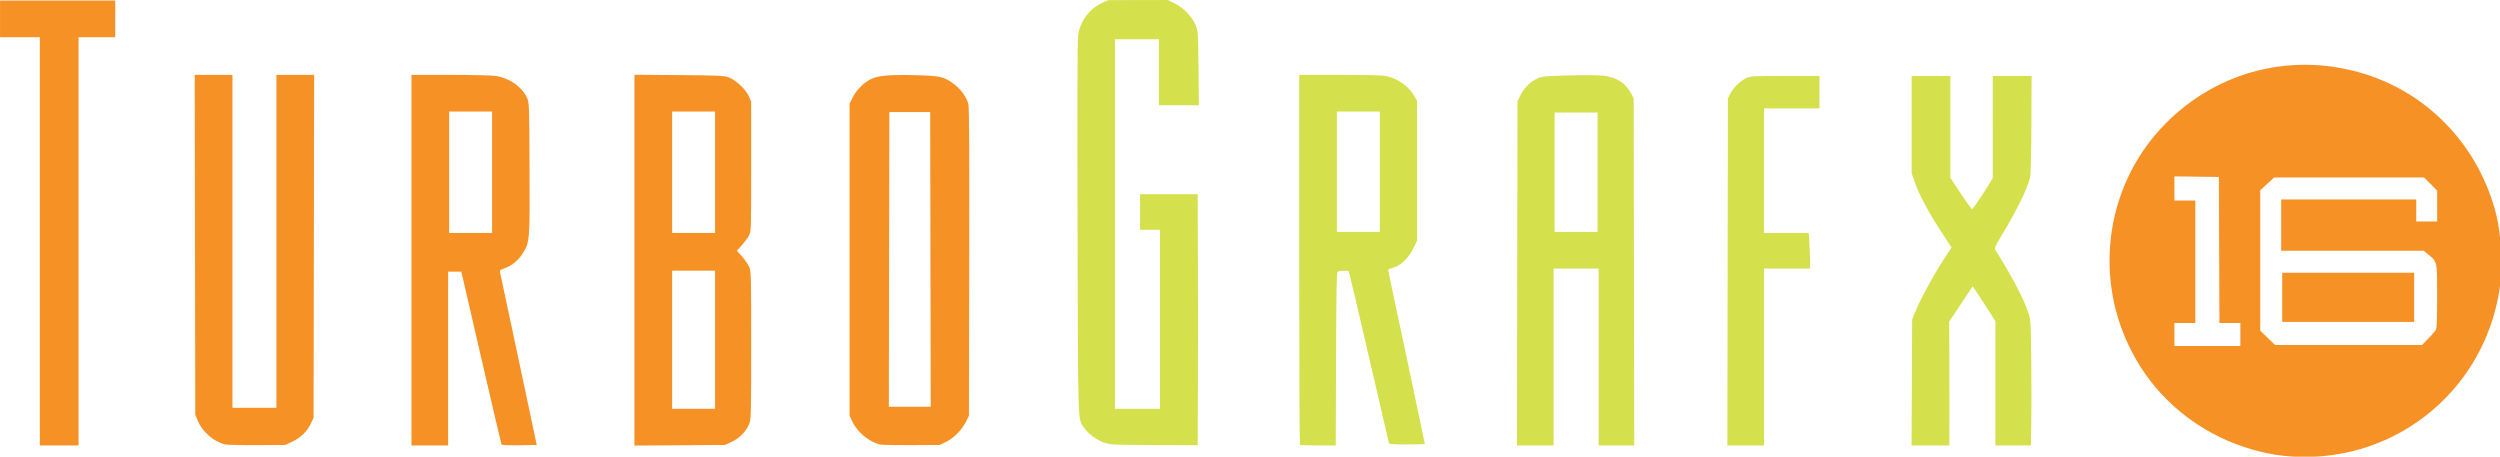<?xml version="1.0" encoding="UTF-8" standalone="no"?>
<!-- Created with Inkscape (http://www.inkscape.org/) -->

<svg
   version="1.1"
   id="svg6370"
   width="480"
   height="87.682"
   viewBox="0 0 480 87.682"
   xmlns="http://www.w3.org/2000/svg"
   xmlns:svg="http://www.w3.org/2000/svg">
  <defs
     id="defs6374" />
  <g
     id="g6376"
     transform="translate(-1033.653,-229.887)">
    <g
       id="g6497"
       transform="matrix(0.201,0,0,0.201,1017.782,218.737)"
       style="stroke:none">
      <path
         style="display:inline;fill:#d4e04c;stroke:none"
         d="m 1140.228,479.873 c -9.473,-1.186 -20.047,-7.676 -25.627,-15.727 -6.241,-9.006 -5.802,4.182 -6.331,-190.146 -0.316,-116.078 -0.136,-179.958 0.521,-184.604 1.936,-13.697 10.615,-25.475 22.956,-31.149 l 5.753,-2.645 28.519,-0.051 28.519,-0.051 6.64,3.268 c 8.452,4.16 16.738,12.859 19.951,20.948 2.215,5.577 2.311,7.051 2.663,41.035 l 0.365,35.25 H 1205.078 1186 V 124.5 93 h -21 -21 V 269.5 446 h 21.5 21.5 V 360.5 275 h -9.5 -9.5 v -17 -17 h 27.5 27.5 l 0.159,43.75 c 0.252,69.107 0.258,91.344 0.043,145.383 l -0.202,50.633 -38.75,-0.116 c -21.312,-0.064 -41.122,-0.413 -44.022,-0.776 z m 180.439,0.46 C 1320.3,479.967 1320,400.317 1320,303.333 V 127 h 38.951 c 25.031,0 40.844,0.402 44.25,1.124 10.791,2.29 21.249,9.682 26.62,18.818 L 1432.5,151.5 v 67 67 l -2.734,5.836 c -5.01,10.693 -13.562,18.785 -21.41,20.257 -1.846,0.346 -3.356,1.142 -3.355,1.768 8e-4,0.626 2.716,13.739 6.035,29.139 6.949,32.25 28.964,136.438 28.964,137.073 0,0.235 -7.62,0.427 -16.933,0.427 -15.253,0 -16.986,-0.174 -17.474,-1.75 -0.298,-0.963 -8.881,-37.91 -19.073,-82.105 -10.192,-44.195 -18.78,-80.757 -19.085,-81.25 -0.732,-1.185 -8.527,-1.123 -10.435,0.083 -1.31,0.827 -1.538,11.43 -1.803,83.485 L 1354.893,481 h -16.78 c -9.229,0 -17.08,-0.3 -17.447,-0.667 z M 1397,219.5 V 162 h -20.5 -20.5 v 57.5 57.5 h 20.5 20.5 z m 131.238,97.25 0.262,-164.25 2.648,-5.648 c 3.328,-7.098 9.545,-13.378 16.204,-16.367 4.799,-2.154 6.913,-2.356 31.148,-2.97 16.807,-0.426 28.576,-0.279 33.286,0.414 12.209,1.798 20.158,7.15 25.356,17.07 l 2.358,4.5 0.262,165.75 0.262,165.75 H 1623.012 1606 V 396.5 312 h -21.5 -21.5 v 84.5 84.5 h -17.512 -17.512 z M 1605,220 v -57 h -20.5 -20.5 v 57 57 h 20.5 20.5 z m 124.241,95.25 0.259,-165.75 2.461,-4.817 c 2.936,-5.747 9.563,-12.11 15.349,-14.737 3.842,-1.744 6.913,-1.904 36.94,-1.924 L 1817,128 v 15.5 15.5 h -26.5 -26.5 v 59.5 59.5 h 21.349 21.349 l 0.646,9.75 c 0.355,5.362 0.648,13.012 0.651,17 l 0.01,7.25 h -22 -22 v 84.5 84.5 h -17.509 -17.509 l 0.259,-165.75 z m 175.972,105.5 0.287,-60.25 3.318,-8 c 5.592,-13.483 19.515,-38.557 30.429,-54.803 l 3.898,-5.803 -10.115,-15.445 c -12.013,-18.343 -20.71,-34.652 -24.947,-46.78 L 1905,220.841 V 174.42 128 h 18.5 18.5 v 48.636 48.636 l 10.153,15.411 c 5.584,8.476 10.46,15.052 10.836,14.614 1.781,-2.078 14.024,-20.364 16.603,-24.797 l 2.909,-5 -0.01,-48.75 -0.01,-48.75 h 18.549 18.548 l -0.189,46.25 c -0.117,28.554 -0.597,48.004 -1.256,50.835 -2.385,10.242 -12.987,31.874 -26.747,54.57 -6.958,11.478 -7.549,12.852 -6.338,14.751 15.392,24.145 27.939,48.137 31.827,60.856 1.913,6.26 2.093,9.75 2.414,47 0.191,22.131 0.185,48.901 -0.013,59.488 L 2018.915,481 h -16.958 -16.958 v -59.347 -59.347 l -5.295,-8.403 c -2.912,-4.621 -7.793,-12.12 -10.846,-16.663 l -5.551,-8.261 -11.228,16.9 -11.228,16.9 0.184,31.36 c 0.102,17.248 0.135,43.848 0.073,59.11 L 1941,481 h -18.037 -18.037 z"
         id="path6501" />
      <path
         style="display:inline;fill:#f69125;stroke:none"
         d="m 2260.5,490.9 c -19.708,-2.054 -41.971,-8.562 -60.978,-17.825 -38.755,-18.887 -68.54,-48.766 -87.026,-87.303 -34.085,-71.053 -20.067,-156.463 34.799,-212.03 50.707,-51.355 123.4,-69.162 192.163,-47.074 61.274,19.682 107.905,70.028 123.956,133.83 4.955,19.698 6.368,51.117 3.21,71.409 C 2451.003,432.299 2361.394,501.417 2260.5,490.9 Z M 2219,375 v -11 h -9.993 -9.993 l -0.257,-69.75 -0.257,-69.75 -21.25,-0.27 -21.25,-0.27 V 235.48 247 h 10 10 v 58.5 58.5 h -10 -10 v 11 11 h 31.5 31.5 z m 179.666,3.75 c 3.36,-3.438 6.609,-7.233 7.221,-8.434 0.743,-1.459 1.113,-12.049 1.113,-31.882 0,-33.65 0.188,-32.761 -8.433,-39.825 L 2394.163,295 H 2326.082 2258 V 270.5 246 h 64.5 64.5 v 10.5 10.5 h 10 10 v -14.723 -14.723 l -6.221,-6.277 L 2394.558,225 h -71.634 -71.634 l -6.645,6.089 -6.645,6.089 v 67.055 67.055 l 7.078,6.857 7.078,6.857 h 70.201 70.201 z M 2259,339.5 V 316 h 63 63 v 23.5 23.5 h -63 -63 z M 117,286 V 91 H 98 79 V 73.5 56 h 55 55 V 73.5 91 H 171.5 154 V 286 481 H 135.5 117 Z m 176.746,193.95 c -10.793,-2.646 -21.673,-12.173 -25.925,-22.703 L 265.5,451.5 265.235,289.25 264.971,127 H 282.985 301 v 159 159 h 21 21 V 286 127 h 18.012 18.012 L 378.762,290.75 378.5,454.5 l -2.648,5.648 c -3.498,7.46 -9.545,13.337 -17.701,17.201 L 351.5,480.5 l -27,0.185 c -14.85,0.102 -28.689,-0.229 -30.754,-0.735 z M 472,304 V 127 l 37.25,0.008 c 20.988,0.004 40.05,0.462 43.664,1.048 12.82,2.08 24.64,10.407 29.399,20.71 2.164,4.685 2.19,5.383 2.478,66.735 0.33,70.402 0.239,71.502 -6.793,82.383 -4.368,6.758 -10.029,11.336 -17.144,13.863 -3.955,1.405 -4.694,2.048 -4.28,3.726 0.275,1.116 8.286,38.703 17.801,83.528 l 17.3,81.5 -16.513,0.275 c -9.543,0.159 -16.755,-0.121 -17.087,-0.664 -0.316,-0.517 -9.088,-37.878 -19.494,-83.025 L 519.661,315 H 513.331 507 v 83 83 H 489.5 472 Z m 77,-84 V 162 H 528.5 508 v 58 58 h 20.5 20.5 z m 136,83.991 v -177.108 l 42.75,0.338 c 39.749,0.314 43.097,0.476 47.688,2.309 6.803,2.716 15.732,11.179 18.684,17.711 L 796.5,152.5 v 62 c 0,61.702 -0.01,62.019 -2.169,66.052 -1.193,2.229 -4.272,6.391 -6.843,9.25 L 782.815,295 l 4.744,5.25 c 2.609,2.888 5.688,7.275 6.843,9.75 2.069,4.437 2.099,5.49 2.099,75 0,67.093 -0.093,70.74 -1.917,75.472 -2.662,6.903 -9.305,13.665 -16.848,17.149 L 771.5,480.5 728.25,480.799 685,481.099 Z M 762,380 V 314 H 741.5 721 v 66 66 h 20.5 20.5 z m 0,-160 V 162 H 741.5 721 v 58 58 h 20.5 20.5 z m 157.962,260.113 c -10.333,-2.128 -21.973,-11.631 -26.759,-21.844 L 890.5,452.5 v -149 -149 l 2.736,-5.571 c 3.363,-6.848 10.513,-14.262 16.855,-17.475 7.441,-3.771 16.766,-4.718 41.343,-4.201 25.448,0.536 29.025,1.302 38.447,8.238 6.863,5.052 12.48,12.824 14.099,19.509 0.768,3.172 1.006,47.745 0.805,151 l -0.285,146.5 -2.942,6 c -3.767,7.682 -11.928,15.847 -19.29,19.297 L 976.5,480.5 950,480.671 c -14.575,0.094 -28.092,-0.157 -30.038,-0.558 z M 967.753,303.25 967.5,162.5 H 948 928.5 L 928.247,303.25 927.993,444 H 948 968.007 Z"
         id="path6499" />
    </g>
  </g>
</svg>
